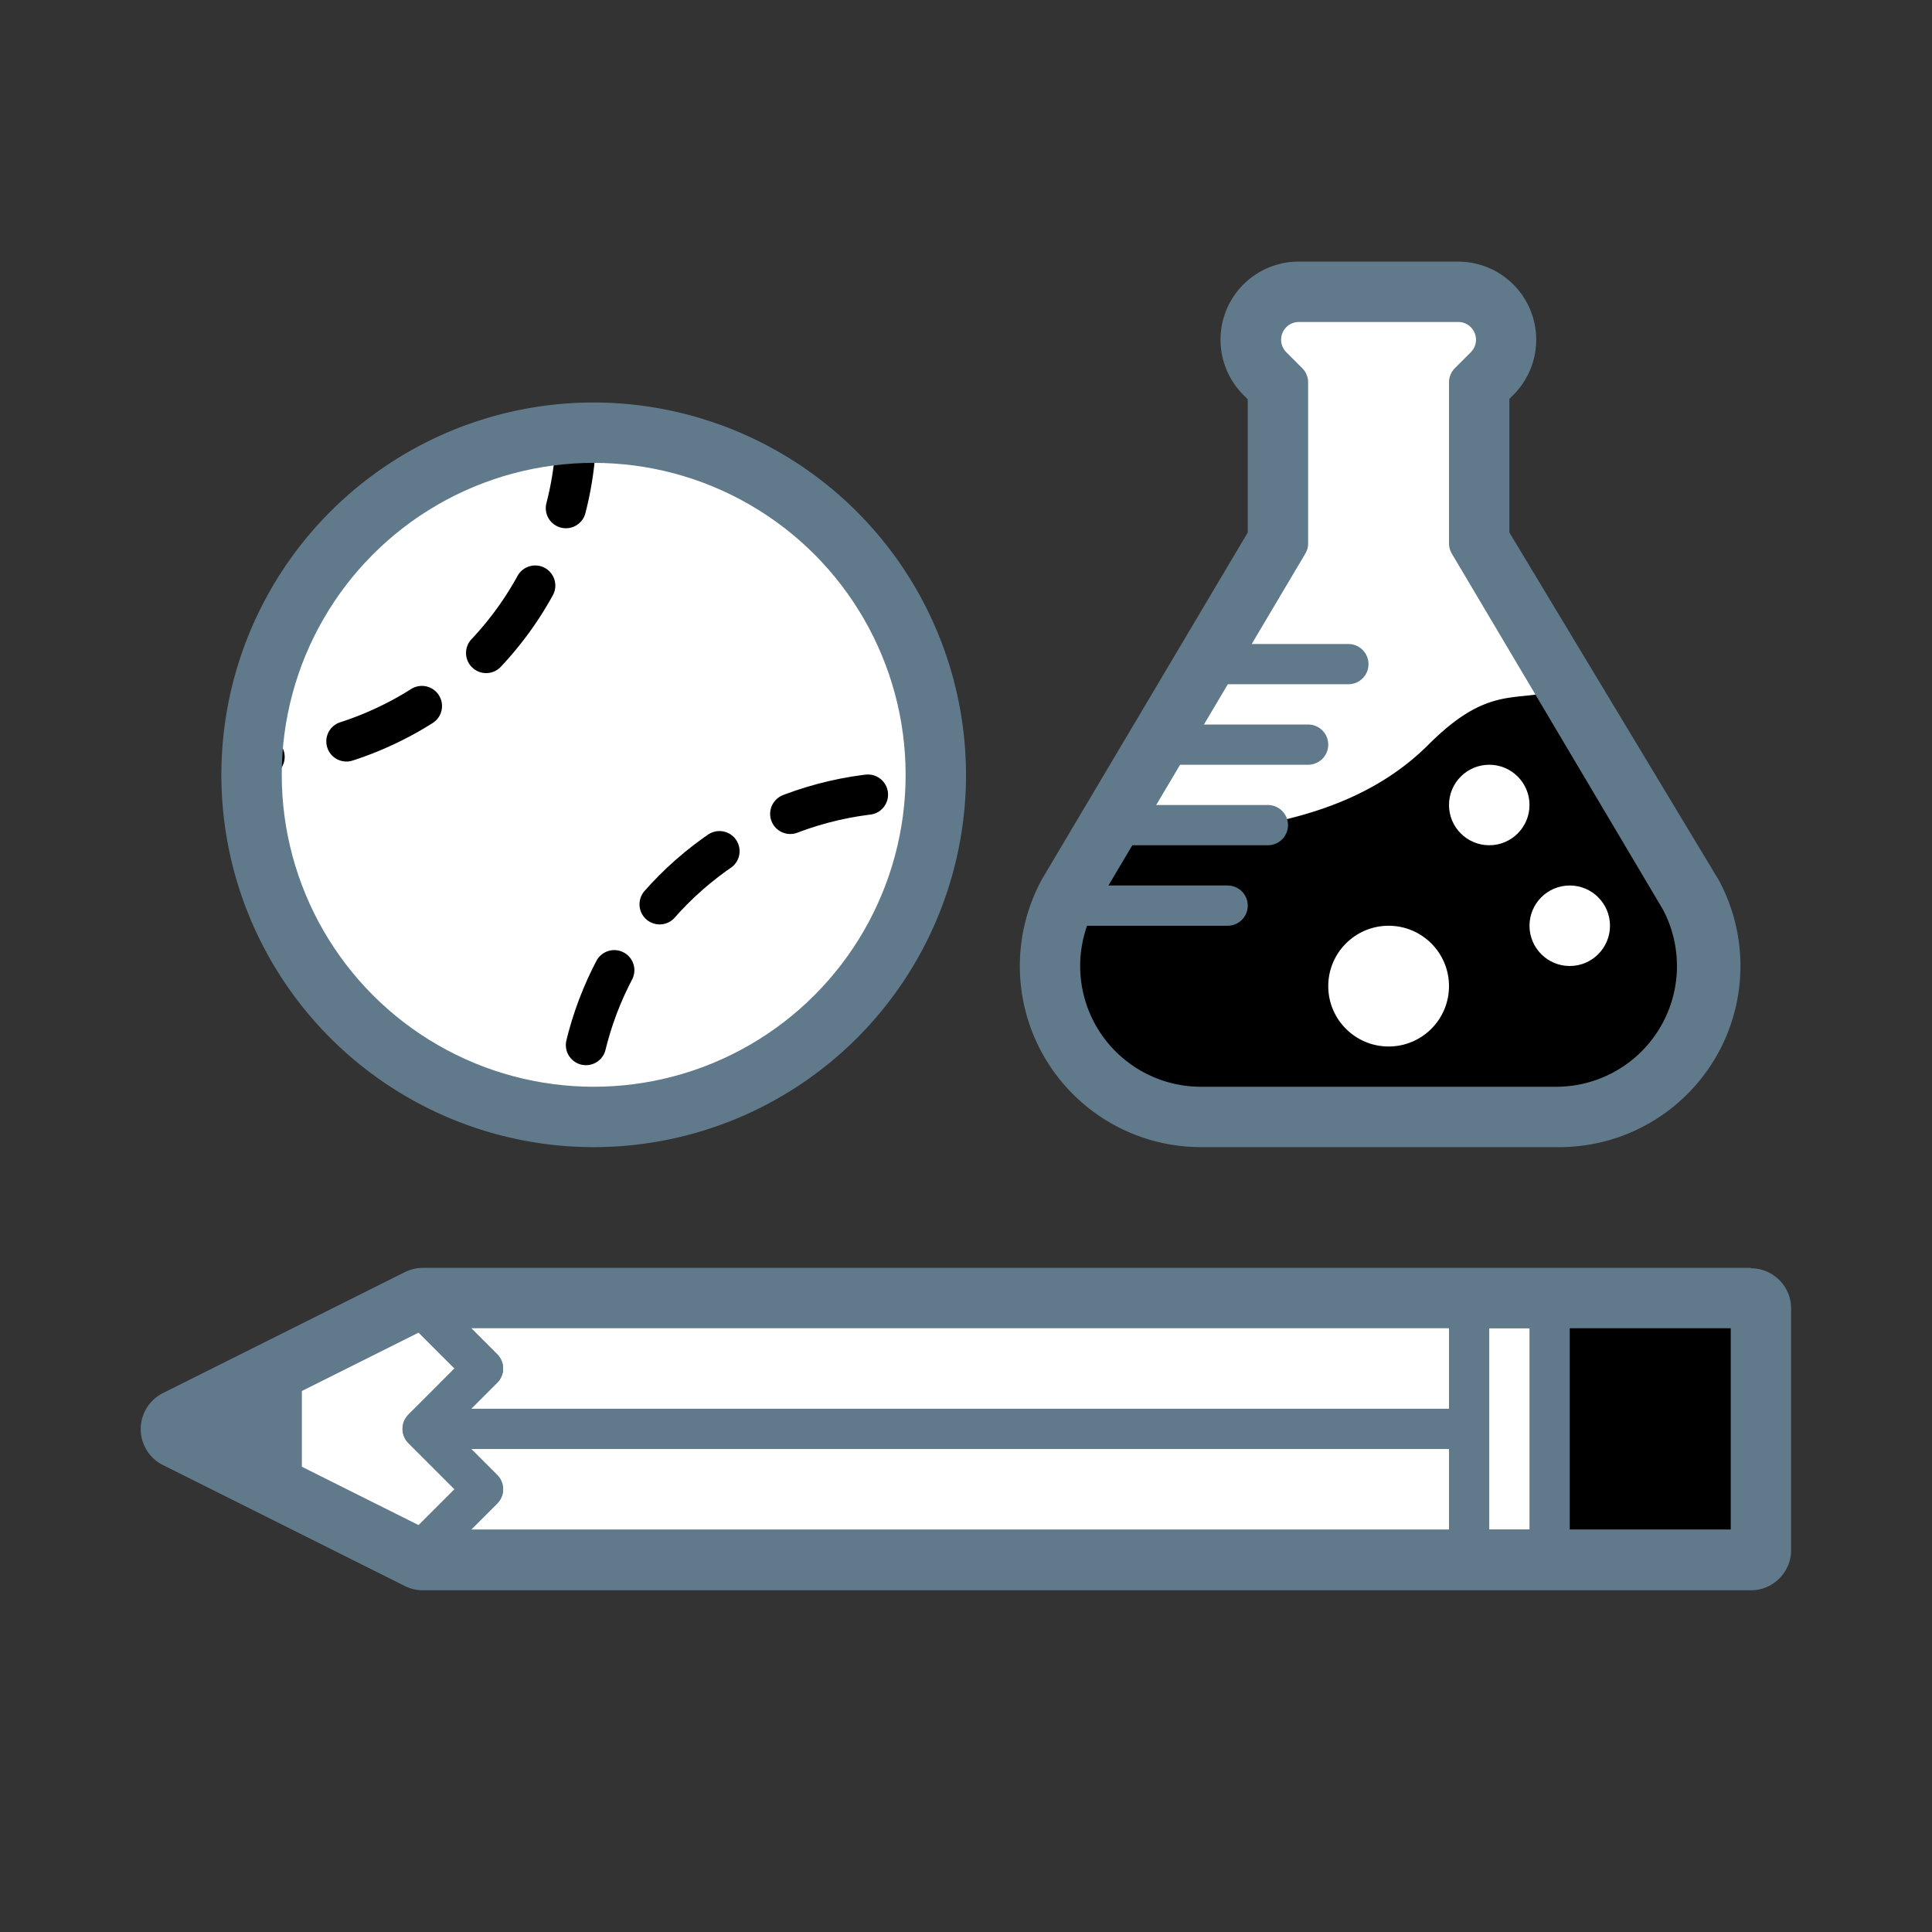 <svg id="Layer_1" data-name="Layer 1" xmlns="http://www.w3.org/2000/svg" xmlns:xlink="http://www.w3.org/1999/xlink" width="48" height="48" viewBox="0 0 48 48"><rect x="0" y="0" width="48" height="48" fill="#333333" stroke="none"/><defs><clipPath id="clip-path"><circle cx="14.75" cy="19.25" r="8.25" style="fill:none"/></clipPath><clipPath id="clip-path-2"><path d="M34.5,7.5H32.28a.94.94,0,0,0-.67,1.61L32,9.5v4l-5.25,8.85a3.5,3.5,0,0,0,3.09,5.15h8.82a3.5,3.5,0,0,0,3.09-5.15L36.5,13.5v-4l.39-.39a.94.94,0,0,0-.67-1.61H34" style="fill:none"/></clipPath></defs><title>app_icons</title><path d="M29.84,28a4,4,0,0,1-3.53-5.89l5.19-8.75V9.71l-.24-.24a1.44,1.44,0,0,1,1-2.46h3.95a1.44,1.44,0,0,1,1,2.46L37,9.71v3.66l5.18,8.73A4,4,0,0,1,38.66,28Z" style="fill:#fff"/><path d="M36.22,7.5a.94.94,0,0,1,.67,1.61l-.39.39v4l5.25,8.85a3.5,3.5,0,0,1-3.09,5.15H29.84a3.5,3.5,0,0,1-3.09-5.15L32,13.5v-4l-.39-.39a.94.94,0,0,1,.67-1.61h3.95m0-1H32.28A1.94,1.94,0,0,0,30.9,9.82l.1.1v3.31l-5.11,8.61a4.5,4.5,0,0,0,4,6.66h8.82a4.5,4.5,0,0,0,4-6.62L37.5,13.23V9.91l.1-.1A1.94,1.94,0,0,0,36.22,6.5Z" style="fill:#607a8c"/><circle cx="14.75" cy="19.25" r="8.75" style="fill:#fff"/><path d="M14.75,11A8.25,8.25,0,1,1,6.5,19.25,8.25,8.25,0,0,1,14.75,11m0-1A9.25,9.25,0,1,0,24,19.25,9.26,9.26,0,0,0,14.75,10Z" style="fill:#607a8c"/><path d="M10.5,39a.5.5,0,0,1-.22-.05l-6-3a.5.5,0,0,1,0-.89l6-3A.5.5,0,0,1,10.5,32h33a.5.5,0,0,1,.5.5v6a.5.5,0,0,1-.5.5Z" style="fill:#fff"/><path d="M43.5,32.5v6h-33l-6-3,6-3h33m0-1h-33a1,1,0,0,0-.45.11l-6,3a1,1,0,0,0,0,1.79l6,3a1,1,0,0,0,.45.11h33a1,1,0,0,0,1-1v-6a1,1,0,0,0-1-1Z" style="fill:#607a8c"/><rect x="38.5" y="32.5" width="5" height="6" style="fill:currentColor"/><path d="M41.75,22.35l-3.09-5.2c-1,.31-1.67-.15-3.17,1.35-2.16,2.16-5.44,2.17-7.89,2.4l-.86,1.45a3.5,3.5,0,0,0,3.09,5.15h8.82A3.5,3.5,0,0,0,41.75,22.35Z" style="fill:currentColor"/><g style="clip-path:url(#clip-path)"><path d="M14.32,10.57a8.25,8.25,0,0,1-8.25,8.25c-4.56,0-8.25.31-8.25-4.25S1.51,4.32,6.07,4.32,14.32,6,14.32,10.57Z" style="fill:none;stroke:currentColor;stroke-linecap:round;stroke-linejoin:round;stroke-dasharray:2.076,2.076"/><circle cx="22.57" cy="27.93" r="8.25" style="fill:none;stroke:currentColor;stroke-linecap:round;stroke-linejoin:round;stroke-dasharray:1.993,1.993"/></g><circle cx="14.75" cy="19.25" r="8.25" style="fill:none;stroke:#607a8c;stroke-miterlimit:10"/><path d="M34.5,7.5H32.28a.94.94,0,0,0-.67,1.61L32,9.5v4l-5.25,8.85a3.5,3.5,0,0,0,3.09,5.15h8.82a3.5,3.5,0,0,0,3.09-5.15L36.5,13.5v-4l.39-.39a.94.94,0,0,0-.67-1.61H34" style="fill:none;stroke:#607a8c;stroke-linecap:round;stroke-linejoin:round"/><circle cx="34.5" cy="24.5" r="1.5" style="fill:#fff"/><circle cx="37" cy="20" r="1" style="fill:#fff"/><circle cx="39" cy="23" r="1" style="fill:#fff"/><g style="clip-path:url(#clip-path-2)"><line x1="29.5" y1="16.5" x2="33.5" y2="16.5" style="fill:none;stroke:#607a8c;stroke-linecap:round;stroke-linejoin:round"/><line x1="28.5" y1="18.5" x2="32.5" y2="18.5" style="fill:none;stroke:#607a8c;stroke-linecap:round;stroke-linejoin:round"/><line x1="27.5" y1="20.5" x2="31.5" y2="20.5" style="fill:none;stroke:#607a8c;stroke-linecap:round;stroke-linejoin:round"/><line x1="26.5" y1="22.5" x2="30.5" y2="22.5" style="fill:none;stroke:#607a8c;stroke-linecap:round;stroke-linejoin:round"/></g><polygon points="7.5 34 4.5 35.5 7.5 37 7.5 34" style="fill:#607a8c"/><polyline points="10.5 32.5 4.5 35.5 10.5 38.5 12 37 10.5 35.5 12 34 10.5 32.5" style="fill:none;stroke:#607a8c;stroke-linecap:round;stroke-linejoin:round"/><line x1="36" y1="35.5" x2="11" y2="35.5" style="fill:none;stroke:#607a8c;stroke-miterlimit:10"/><rect x="36.5" y="32.5" width="2" height="6" style="fill:none;stroke:#607a8c;stroke-linecap:round;stroke-linejoin:round"/><polygon points="10.5 32.5 12 34 10.5 35.5 12 37 10.5 38.5 43.5 38.5 43.5 32.5 10.5 32.5" style="fill:none;stroke:#607a8c;stroke-linecap:round;stroke-linejoin:round"/></svg>
